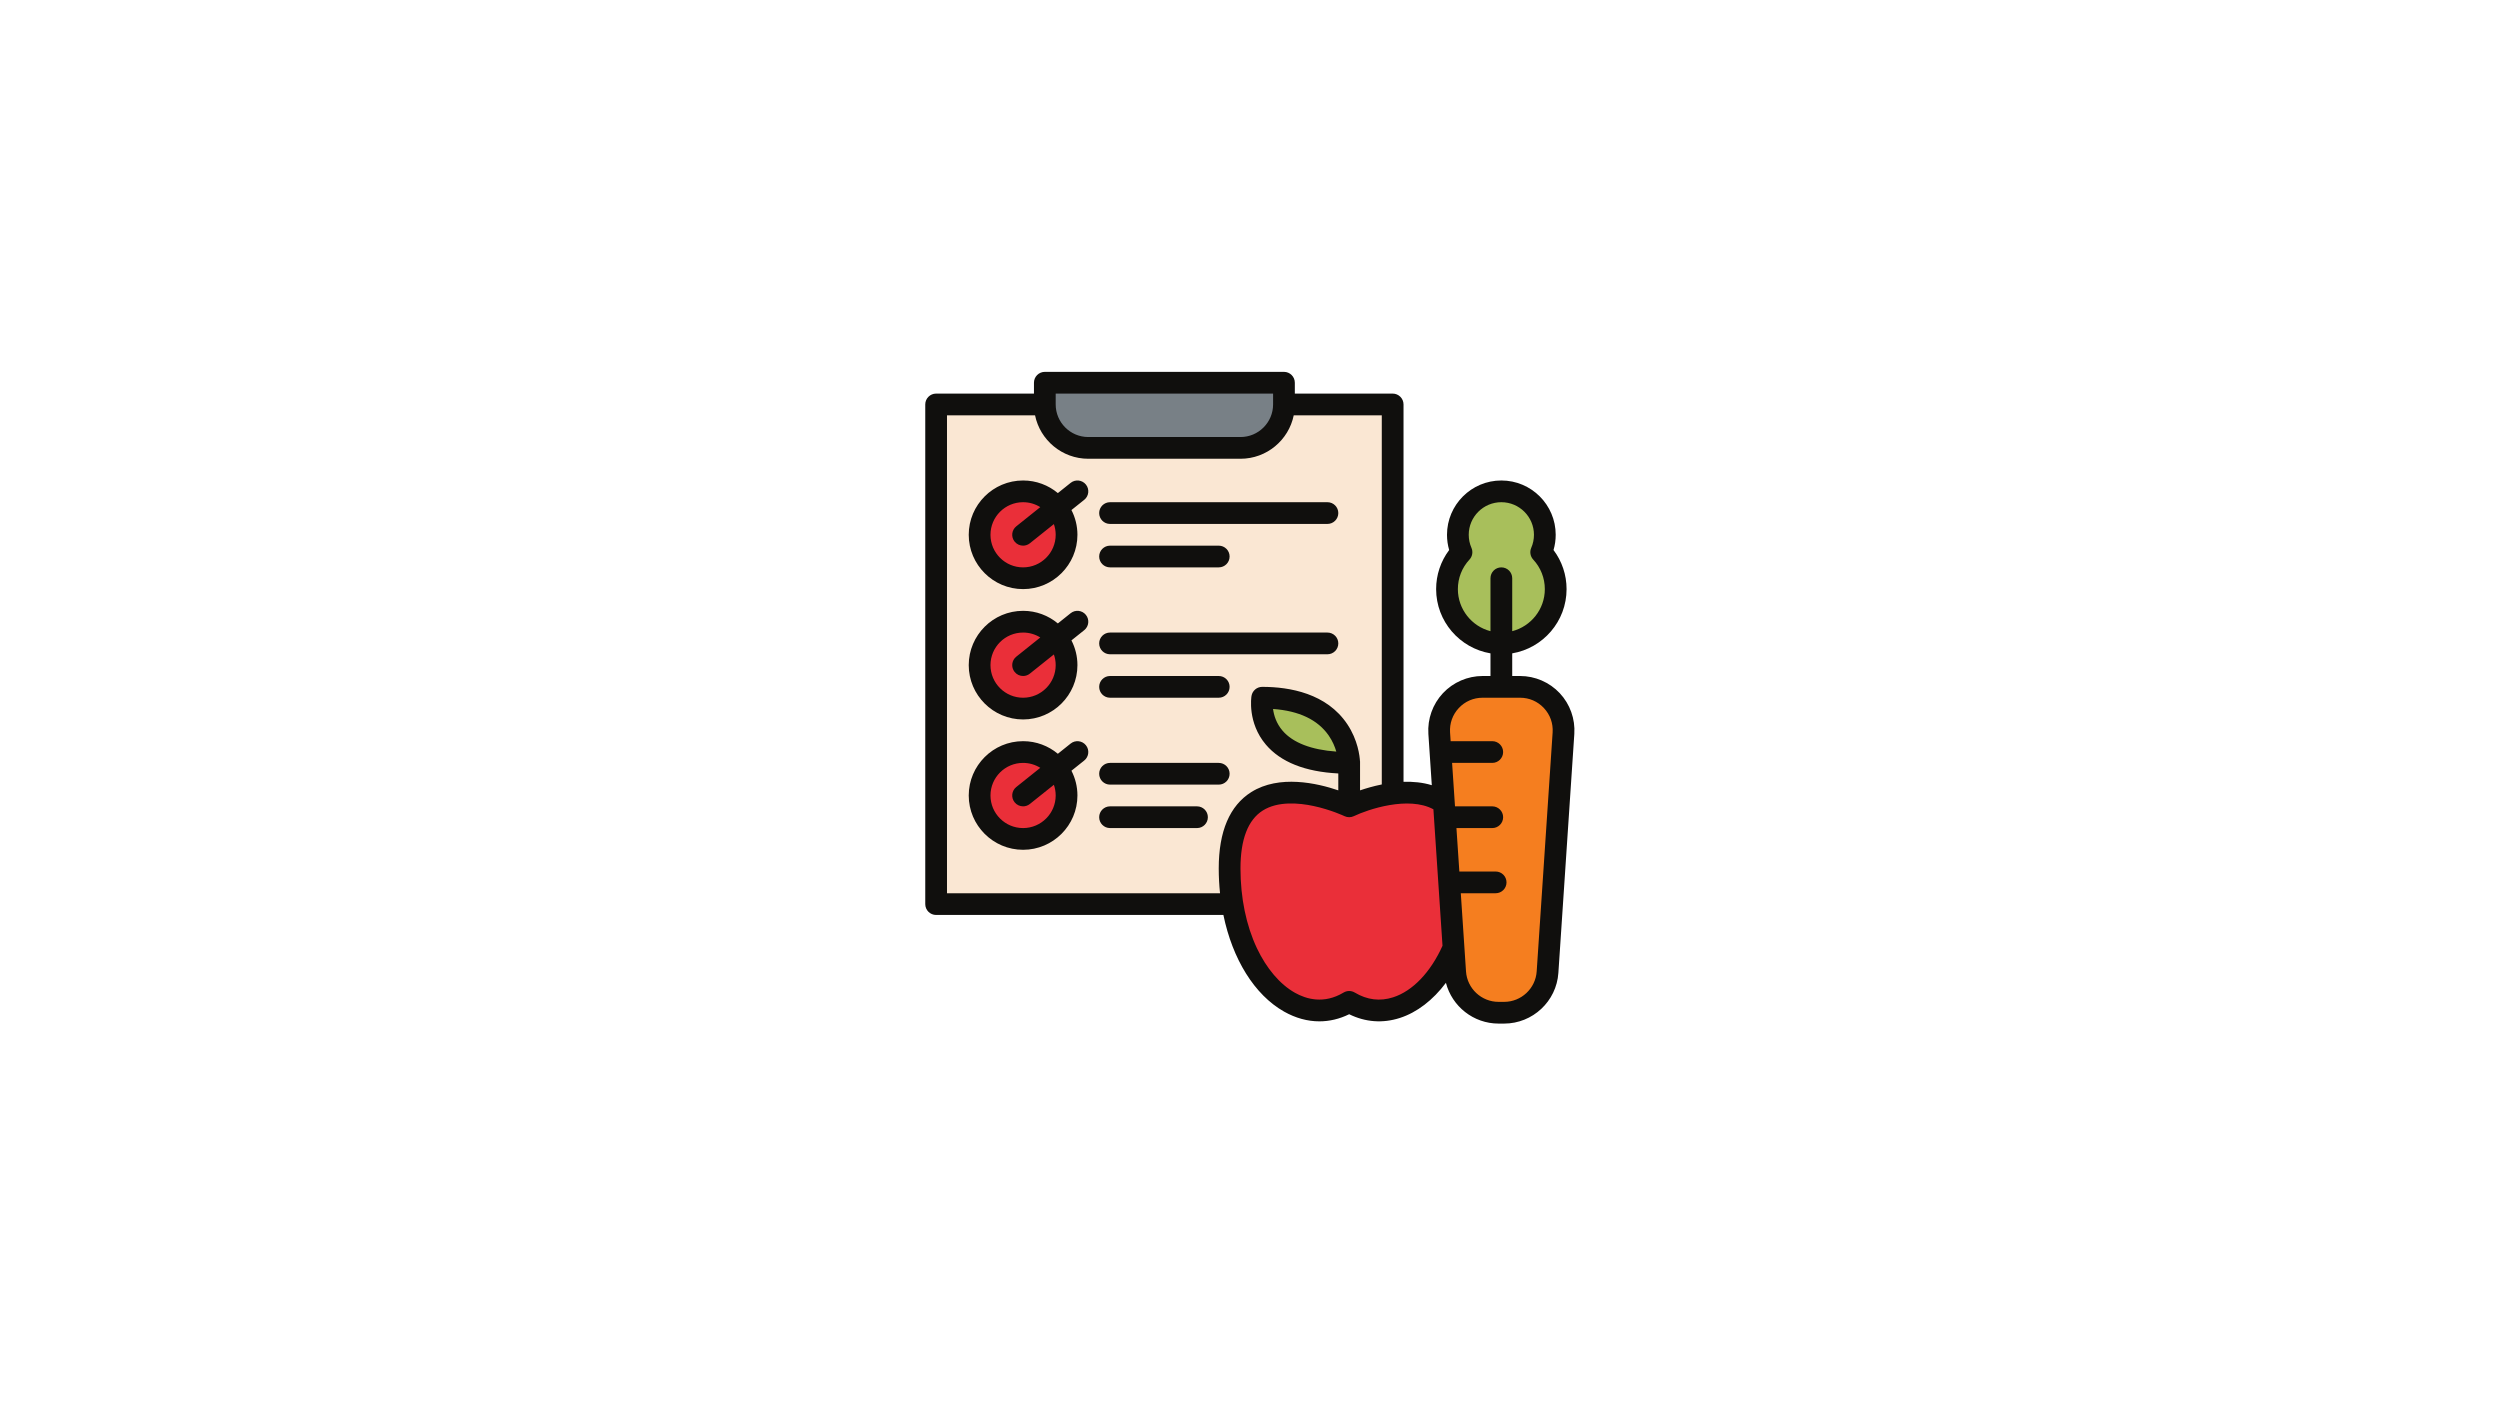 <?xml version="1.0" encoding="UTF-8"?>
<svg xmlns="http://www.w3.org/2000/svg" xmlns:xlink="http://www.w3.org/1999/xlink" width="1440pt" height="810pt" viewBox="0 0 1440 810" version="1.2">
<defs>
<clipPath id="clip1">
  <path d="M 532.949 214.133 L 907 214.133 L 907 590 L 532.949 590 Z M 532.949 214.133 "/>
</clipPath>
</defs>
<g id="surface1">
<rect x="0" y="0" width="1440" height="810" style="fill:rgb(100%,100%,100%);fill-opacity:1;stroke:none;"/>
<rect x="0" y="0" width="1440" height="810" style="fill:rgb(100%,100%,100%);fill-opacity:1;stroke:none;"/>
<rect x="0" y="0" width="1440" height="810" style="fill:rgb(100%,100%,100%);fill-opacity:1;stroke:none;"/>
<path style=" stroke:none;fill-rule:nonzero;fill:rgb(98.039%,90.59%,82.75%);fill-opacity:1;" d="M 539.211 520.766 L 802.168 520.766 L 802.168 232.961 L 539.211 232.961 L 539.211 520.766 "/>
<path style=" stroke:none;fill-rule:nonzero;fill:rgb(47.06%,50.2%,52.55%);fill-opacity:1;" d="M 626.863 257.988 L 714.516 257.988 C 728.344 257.988 739.559 246.781 739.559 232.961 L 739.559 220.449 L 601.82 220.449 L 601.82 232.961 C 601.82 246.781 613.031 257.988 626.863 257.988 "/>
<path style=" stroke:none;fill-rule:nonzero;fill:rgb(65.88%,74.899%,35.689%);fill-opacity:1;" d="M 777.125 439.43 C 777.125 439.43 777.125 401.891 727.035 401.891 C 727.035 401.891 720.777 439.43 777.125 439.43 "/>
<path style=" stroke:none;fill-rule:nonzero;fill:rgb(91.759%,18.43%,22.35%);fill-opacity:1;" d="M 708.254 500.234 C 708.254 559.227 745.82 595.844 777.125 577.074 C 808.43 595.844 845.992 559.227 845.992 500.234 C 845.992 431.414 777.125 464.457 777.125 464.457 C 777.125 464.457 708.254 431.414 708.254 500.234 "/>
<path style=" stroke:none;fill-rule:nonzero;fill:rgb(96.078%,49.409%,12.16%);fill-opacity:1;" d="M 900.559 422.324 L 891.375 559.969 C 890.504 573.113 879.574 583.332 866.387 583.332 L 863.164 583.332 C 849.977 583.332 839.051 573.113 838.176 559.969 L 835.148 514.508 L 834.309 502.012 L 832.645 476.969 L 831.805 464.469 L 830.137 439.43 L 829.301 426.93 L 828.996 422.324 C 828.023 407.879 839.492 395.633 853.977 395.633 L 875.578 395.633 C 890.062 395.633 901.527 407.879 900.559 422.324 "/>
<path style=" stroke:none;fill-rule:nonzero;fill:rgb(65.88%,74.899%,35.689%);fill-opacity:1;" d="M 896.082 339.324 C 896.082 356.598 882.066 370.605 864.777 370.605 C 847.488 370.605 833.473 356.598 833.473 339.324 C 833.473 331.121 836.641 323.641 841.824 318.066 C 840.477 315 839.734 311.605 839.734 308.039 C 839.734 294.219 850.945 283.016 864.777 283.016 C 878.605 283.016 889.82 294.219 889.82 308.039 C 889.82 311.605 889.078 315 887.73 318.066 C 892.91 323.641 896.082 331.121 896.082 339.324 "/>
<path style=" stroke:none;fill-rule:nonzero;fill:rgb(91.759%,18.43%,22.35%);fill-opacity:1;" d="M 614.34 308.039 C 614.34 321.863 603.125 333.066 589.297 333.066 C 575.465 333.066 564.254 321.863 564.254 308.039 C 564.254 294.219 575.465 283.016 589.297 283.016 C 603.125 283.016 614.34 294.219 614.34 308.039 "/>
<path style=" stroke:none;fill-rule:nonzero;fill:rgb(91.759%,18.43%,22.35%);fill-opacity:1;" d="M 615.121 383.121 C 615.121 396.941 603.91 408.145 590.078 408.145 C 576.25 408.145 565.035 396.941 565.035 383.121 C 565.035 369.301 576.25 358.094 590.078 358.094 C 603.91 358.094 615.121 369.301 615.121 383.121 "/>
<path style=" stroke:none;fill-rule:nonzero;fill:rgb(91.759%,18.43%,22.35%);fill-opacity:1;" d="M 614.34 458.199 C 614.34 472.02 603.125 483.227 589.297 483.227 C 575.465 483.227 564.254 472.02 564.254 458.199 C 564.254 444.379 575.465 433.172 589.297 433.172 C 603.125 433.172 614.34 444.379 614.34 458.199 "/>
<g clip-path="url(#clip1)" clip-rule="nonzero">
<path style=" stroke:none;fill-rule:nonzero;fill:rgb(6.27%,5.879%,5.099%);fill-opacity:1;" d="M 894.312 421.91 L 885.129 559.555 C 884.477 569.379 876.242 577.074 866.391 577.074 L 863.164 577.074 C 853.309 577.074 845.078 569.379 844.422 559.555 L 841.418 514.508 L 861.492 514.508 C 864.949 514.508 867.75 511.711 867.75 508.25 C 867.75 504.793 864.949 501.996 861.492 501.996 L 840.582 501.996 L 838.91 476.969 L 859.539 476.969 C 863 476.969 865.801 474.172 865.801 470.711 C 865.801 467.254 863 464.457 859.539 464.457 L 838.078 464.457 L 836.406 439.43 L 859.539 439.43 C 863 439.43 865.801 436.629 865.801 433.172 C 865.801 429.715 863 426.914 859.539 426.914 L 835.574 426.914 L 835.238 421.91 C 834.891 416.668 836.672 411.672 840.266 407.836 C 843.855 404 848.723 401.891 853.98 401.891 L 875.574 401.891 C 880.828 401.891 885.699 404 889.289 407.836 C 892.879 411.672 894.664 416.668 894.312 421.91 Z M 802.465 574.441 C 794.891 576.887 787.449 575.969 780.348 571.711 C 778.363 570.52 775.887 570.52 773.902 571.711 C 762.57 578.504 752.371 575.508 745.809 571.793 C 737.242 566.945 729.48 557.824 723.957 546.105 C 717.781 533.004 714.516 517.141 714.516 500.234 C 714.516 483.465 718.844 472.23 727.379 466.852 C 736.035 461.398 748.062 462.434 756.633 464.262 C 766.566 466.383 774.344 470.062 774.414 470.094 C 776.129 470.918 778.121 470.918 779.832 470.094 C 787.996 466.18 811.242 458.355 825.641 466.152 L 830.887 544.766 C 824.023 560.02 813.727 570.805 802.465 574.441 Z M 769.707 432.918 C 755.328 431.898 744.727 427.812 738.809 420.941 C 735.09 416.621 733.73 411.895 733.277 408.363 C 748.27 409.449 759.039 414.586 765.344 423.672 C 767.586 426.902 768.918 430.191 769.707 432.918 Z M 701.992 500.234 C 701.992 505.086 702.25 509.852 702.738 514.508 L 545.469 514.508 L 545.469 239.219 L 596.188 239.219 C 599.094 253.48 611.746 264.246 626.863 264.246 L 714.516 264.246 C 729.633 264.246 742.281 253.48 745.191 239.219 L 795.906 239.219 L 795.906 451.844 C 791.164 452.801 786.875 454.059 783.387 455.25 L 783.387 438.477 L 783.352 438.477 C 783.184 435.531 782.164 426.32 776.074 417.188 C 764.188 399.371 742.844 395.633 727.035 395.633 C 723.977 395.633 721.367 397.844 720.863 400.859 C 720.758 401.484 718.441 416.27 729.129 428.883 C 737.676 438.961 751.707 444.531 770.863 445.512 L 770.863 455.25 C 758.746 451.113 736.879 446.094 720.734 456.242 C 708.301 464.062 701.992 478.863 701.992 500.234 Z M 608.078 226.707 L 733.297 226.707 L 733.297 232.961 C 733.297 243.312 724.871 251.73 714.516 251.73 L 626.863 251.73 C 616.504 251.73 608.078 243.312 608.078 232.961 Z M 839.734 339.324 C 839.734 332.996 842.105 326.957 846.41 322.324 C 848.109 320.5 848.559 317.84 847.555 315.555 C 846.52 313.195 845.992 310.664 845.992 308.039 C 845.992 297.691 854.418 289.27 864.777 289.27 C 875.133 289.27 883.559 297.691 883.559 308.039 C 883.559 310.664 883.035 313.195 881.996 315.555 C 880.996 317.84 881.445 320.5 883.145 322.324 C 887.449 326.957 889.82 332.996 889.82 339.324 C 889.82 350.965 881.824 360.773 871.039 363.559 L 871.039 333.066 C 871.039 329.609 868.238 326.809 864.777 326.809 C 861.316 326.809 858.516 329.609 858.516 333.066 L 858.516 363.559 C 847.727 360.773 839.734 350.965 839.734 339.324 Z M 898.434 399.285 C 892.539 392.988 884.203 389.375 875.574 389.375 L 871.039 389.375 L 871.039 376.332 C 888.781 373.344 902.344 357.891 902.344 339.324 C 902.344 331.141 899.699 323.285 894.832 316.816 C 895.664 313.984 896.082 311.051 896.082 308.039 C 896.082 290.793 882.035 276.758 864.777 276.758 C 847.516 276.758 833.473 290.793 833.473 308.039 C 833.473 311.051 833.891 313.984 834.719 316.816 C 829.852 323.285 827.211 331.141 827.211 339.324 C 827.211 357.891 840.773 373.344 858.516 376.332 L 858.516 389.375 L 853.98 389.375 C 845.348 389.375 837.016 392.988 831.121 399.285 C 825.223 405.586 822.172 414.133 822.746 422.738 L 824.715 452.277 C 819.422 450.66 813.855 450.145 808.43 450.324 L 808.43 232.961 C 808.43 229.508 805.625 226.707 802.168 226.707 L 745.82 226.707 L 745.82 220.449 C 745.82 216.992 743.016 214.191 739.559 214.191 L 601.82 214.191 C 598.359 214.191 595.559 216.992 595.559 220.449 L 595.559 226.707 L 539.211 226.707 C 535.75 226.707 532.949 229.508 532.949 232.961 L 532.949 520.766 C 532.949 524.219 535.75 527.02 539.211 527.02 L 704.672 527.02 C 709.906 552.375 722.5 572.984 739.637 582.684 C 746.254 586.426 753.133 588.293 759.957 588.293 C 765.785 588.293 771.574 586.926 777.125 584.195 C 786.434 588.781 796.449 589.531 806.316 586.348 C 816.207 583.156 825.375 576.07 832.852 566.102 C 836.352 579.645 848.707 589.586 863.164 589.586 L 866.391 589.586 C 882.812 589.586 896.535 576.758 897.625 560.383 L 906.809 422.738 C 907.383 414.133 904.328 405.586 898.434 399.285 "/>
</g>
<path style=" stroke:none;fill-rule:nonzero;fill:rgb(6.27%,5.879%,5.099%);fill-opacity:1;" d="M 639.383 301.785 L 764.602 301.785 C 768.059 301.785 770.863 298.984 770.863 295.527 C 770.863 292.074 768.059 289.27 764.602 289.27 L 639.383 289.27 C 635.926 289.27 633.125 292.074 633.125 295.527 C 633.125 298.984 635.926 301.785 639.383 301.785 "/>
<path style=" stroke:none;fill-rule:nonzero;fill:rgb(6.27%,5.879%,5.099%);fill-opacity:1;" d="M 770.863 370.605 C 770.863 367.152 768.059 364.352 764.602 364.352 L 639.383 364.352 C 635.926 364.352 633.125 367.152 633.125 370.605 C 633.125 374.062 635.926 376.863 639.383 376.863 L 764.602 376.863 C 768.059 376.863 770.863 374.062 770.863 370.605 "/>
<path style=" stroke:none;fill-rule:nonzero;fill:rgb(6.27%,5.879%,5.099%);fill-opacity:1;" d="M 701.992 389.375 L 639.383 389.375 C 635.926 389.375 633.125 392.18 633.125 395.633 C 633.125 399.09 635.926 401.891 639.383 401.891 L 701.992 401.891 C 705.449 401.891 708.254 399.09 708.254 395.633 C 708.254 392.18 705.449 389.375 701.992 389.375 "/>
<path style=" stroke:none;fill-rule:nonzero;fill:rgb(6.27%,5.879%,5.099%);fill-opacity:1;" d="M 701.992 439.43 L 639.383 439.43 C 635.926 439.43 633.125 442.23 633.125 445.688 C 633.125 449.141 635.926 451.941 639.383 451.941 L 701.992 451.941 C 705.449 451.941 708.254 449.141 708.254 445.688 C 708.254 442.23 705.449 439.43 701.992 439.43 "/>
<path style=" stroke:none;fill-rule:nonzero;fill:rgb(6.27%,5.879%,5.099%);fill-opacity:1;" d="M 689.473 464.457 L 639.383 464.457 C 635.926 464.457 633.125 467.258 633.125 470.711 C 633.125 474.168 635.926 476.969 639.383 476.969 L 689.473 476.969 C 692.93 476.969 695.73 474.168 695.73 470.711 C 695.73 467.258 692.93 464.457 689.473 464.457 "/>
<path style=" stroke:none;fill-rule:nonzero;fill:rgb(6.27%,5.879%,5.099%);fill-opacity:1;" d="M 639.383 326.809 L 701.992 326.809 C 705.449 326.809 708.254 324.008 708.254 320.555 C 708.254 317.098 705.449 314.297 701.992 314.297 L 639.383 314.297 C 635.926 314.297 633.125 317.098 633.125 320.555 C 633.125 324.008 635.926 326.809 639.383 326.809 "/>
<path style=" stroke:none;fill-rule:nonzero;fill:rgb(6.27%,5.879%,5.099%);fill-opacity:1;" d="M 608.078 308.039 C 608.078 318.391 599.652 326.809 589.297 326.809 C 578.938 326.809 570.516 318.391 570.516 308.039 C 570.516 297.691 578.938 289.27 589.297 289.27 C 592.93 289.27 596.328 290.312 599.203 292.105 L 585.387 303.156 C 582.684 305.312 582.246 309.25 584.41 311.949 C 585.645 313.492 587.461 314.297 589.301 314.297 C 590.672 314.297 592.055 313.848 593.207 312.926 L 607.035 301.871 C 607.707 303.805 608.078 305.883 608.078 308.039 Z M 616.691 278.129 L 609.324 284.02 C 603.891 279.488 596.91 276.758 589.297 276.758 C 572.035 276.758 557.992 290.793 557.992 308.039 C 557.992 325.289 572.035 339.324 589.297 339.324 C 606.559 339.324 620.602 325.289 620.602 308.039 C 620.602 302.91 619.352 298.062 617.148 293.785 L 624.512 287.898 C 627.215 285.742 627.652 281.805 625.488 279.105 C 623.332 276.406 619.391 275.973 616.691 278.129 "/>
<path style=" stroke:none;fill-rule:nonzero;fill:rgb(6.27%,5.879%,5.099%);fill-opacity:1;" d="M 608.078 383.121 C 608.078 393.469 599.652 401.891 589.297 401.891 C 578.938 401.891 570.516 393.469 570.516 383.121 C 570.516 372.77 578.938 364.352 589.297 364.352 C 592.93 364.352 596.328 365.391 599.203 367.184 L 585.387 378.234 C 582.684 380.391 582.246 384.328 584.41 387.027 C 585.645 388.574 587.461 389.375 589.301 389.375 C 590.672 389.375 592.055 388.926 593.207 388.004 L 607.035 376.953 C 607.707 378.887 608.078 380.961 608.078 383.121 Z M 616.691 353.207 L 609.324 359.098 C 603.891 354.566 596.91 351.836 589.297 351.836 C 572.035 351.836 557.992 365.871 557.992 383.121 C 557.992 400.367 572.035 414.402 589.297 414.402 C 606.559 414.402 620.602 400.367 620.602 383.121 C 620.602 377.988 619.352 373.141 617.148 368.867 L 624.512 362.977 C 627.215 360.82 627.652 356.883 625.488 354.188 C 623.332 351.484 619.391 351.051 616.691 353.207 "/>
<path style=" stroke:none;fill-rule:nonzero;fill:rgb(6.27%,5.879%,5.099%);fill-opacity:1;" d="M 608.078 458.199 C 608.078 468.551 599.652 476.969 589.297 476.969 C 578.938 476.969 570.516 468.551 570.516 458.199 C 570.516 447.848 578.938 439.43 589.297 439.43 C 592.93 439.43 596.328 440.473 599.203 442.266 L 585.387 453.312 C 582.684 455.469 582.246 459.41 584.41 462.105 C 585.645 463.652 587.461 464.457 589.301 464.457 C 590.672 464.457 592.055 464.008 593.207 463.082 L 607.035 452.031 C 607.707 453.965 608.078 456.039 608.078 458.199 Z M 616.691 428.289 L 609.324 434.176 C 603.891 429.648 596.91 426.914 589.297 426.914 C 572.035 426.914 557.992 440.949 557.992 458.199 C 557.992 475.445 572.035 489.48 589.297 489.48 C 606.559 489.48 620.602 475.445 620.602 458.199 C 620.602 453.066 619.352 448.223 617.148 443.945 L 624.512 438.059 C 627.215 435.902 627.652 431.961 625.488 429.266 C 623.332 426.566 619.391 426.129 616.691 428.289 "/>
</g>
</svg>
